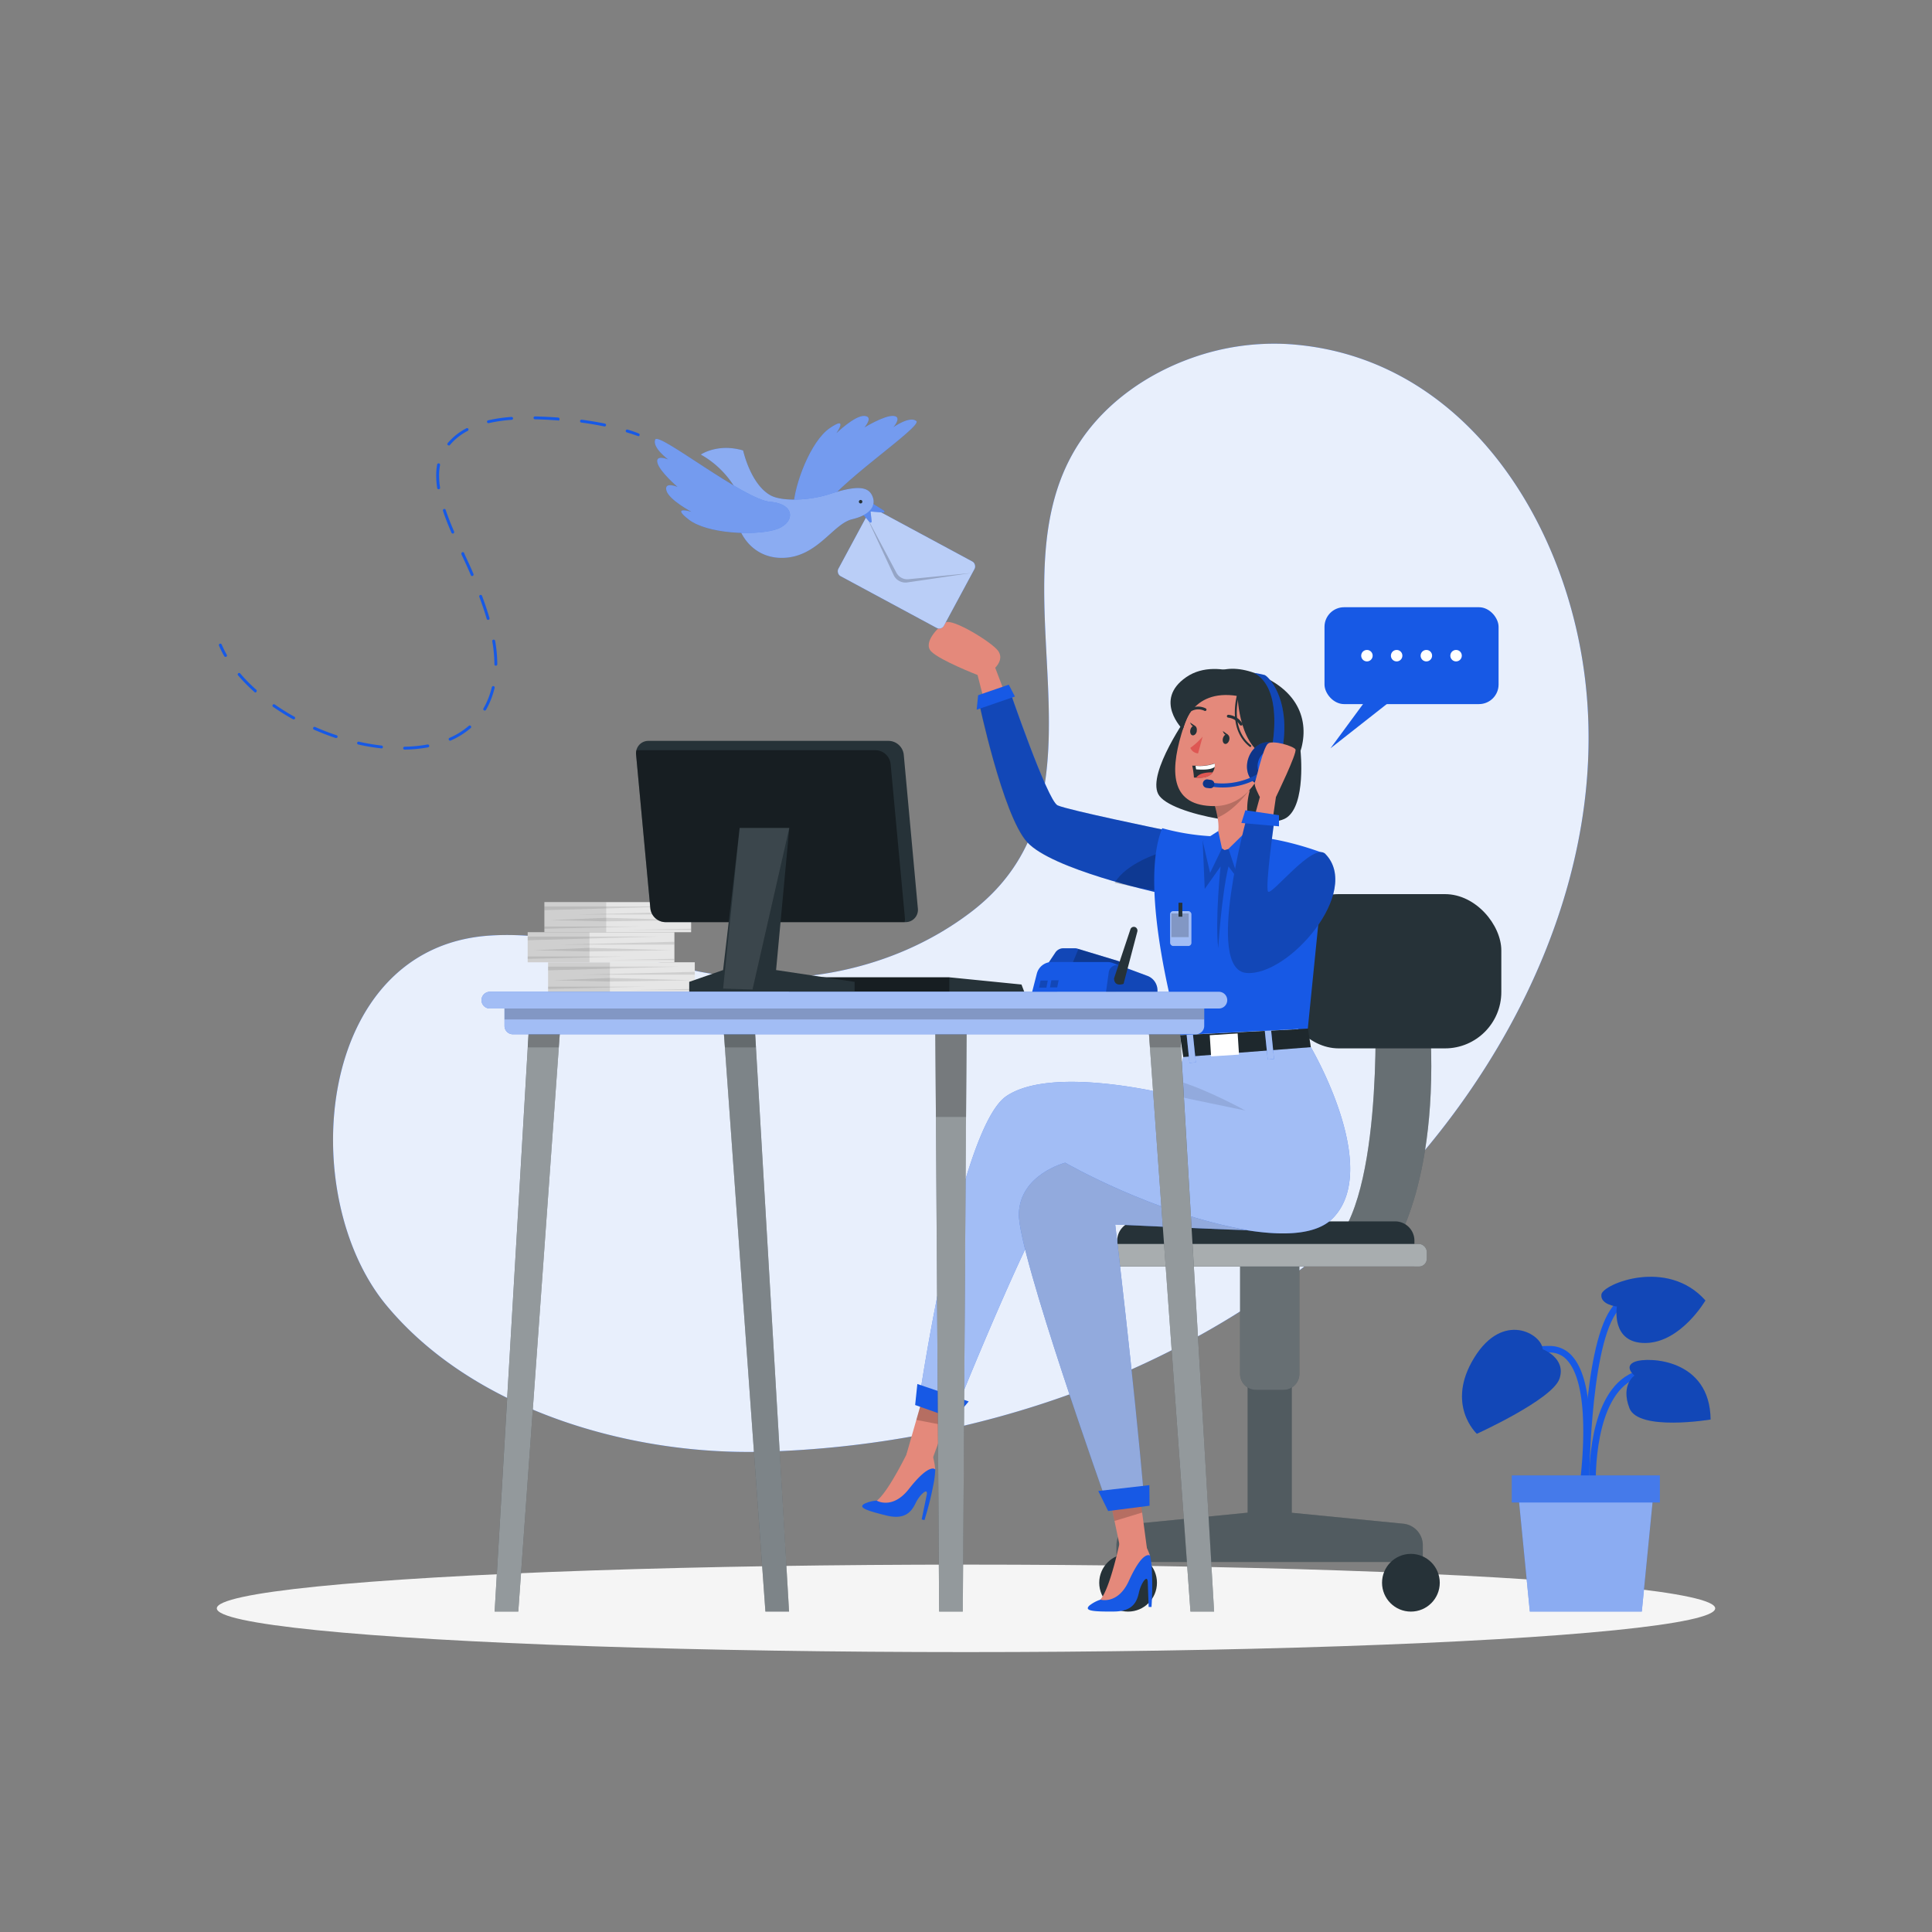 <svg xmlns="http://www.w3.org/2000/svg" viewBox="0 0 500 500">
  <rect x="0" y="0" width="500" height="500" fill="#808080" stroke="none"/>
  <g id="freepik--background-simple--inject-3">
    <path
      d="M308.64,92.57a63.32,63.32,0,0,1,24.68-3.52c41.56,2.63,67.72,39.05,75.36,77.14,11.1,55.24-17,111.76-56.49,149.1-1.28,1.22-2.58,2.41-3.9,3.59-41.08,36.55-96.07,55.26-150.61,56.82-34.3,1-75-10.61-97.63-37.83-23.67-28.45-18.42-92.74,26.65-95.74,18.36-1.23,35.48,5.44,53.16,9.1,24.51,5.08,51.19.16,71.3-15.09,40-30.29,4-85.66,28.47-122C286.4,104.06,297,96.66,308.64,92.57Z"
      style="fill:#1759E5"></path>
    <path
      d="M308.64,92.57a63.32,63.32,0,0,1,24.68-3.52c41.56,2.63,67.72,39.05,75.36,77.14,11.1,55.24-17,111.76-56.49,149.1-1.28,1.22-2.58,2.41-3.9,3.59-41.08,36.55-96.07,55.26-150.61,56.82-34.3,1-75-10.61-97.63-37.83-23.67-28.45-18.42-92.74,26.65-95.74,18.36-1.23,35.48,5.44,53.16,9.1,24.51,5.08,51.19.16,71.3-15.09,40-30.29,4-85.66,28.47-122C286.4,104.06,297,96.66,308.64,92.57Z"
      style="fill:#fff;opacity:0.9;isolation:isolate"></path>
  </g>
  <g id="freepik--Shadow--inject-3">
    <ellipse id="freepik--path--inject-3" cx="250" cy="416.24" rx="193.89" ry="11.32" style="fill:#f5f5f5"></ellipse>
  </g>
  <g id="freepik--Plant--inject-3">
    <path
      d="M410.45,384.72c.15-1,3.65-25.17-3.36-33.51a7.59,7.59,0,0,0-5.82-2.87c-14.16-.33-16.09,11-16.11,11.15l1.67.26c.06-.41,1.74-10,14.4-9.72a5.92,5.92,0,0,1,4.57,2.26c6.52,7.77,3,31.93,3,32.18Z"
      style="fill:#1759E5"></path>
    <path
      d="M411.3,383.62l1.69-.06c0-.22-.56-22.25,10.29-26.8,10.64-4.45,15.43,4.71,15.62,5.1l1.51-.76c-.05-.11-5.67-11-17.78-5.89C410.71,360.2,411.27,382.66,411.3,383.62Z"
      style="fill:#1759E5"></path>
    <path
      d="M411.25,385.35c0-.35.11-35.19,6.9-45.38,6.52-9.79,17-5.18,17.49-5l.69-1.54c-.12-.05-12.26-5.41-19.59,5.58-7.07,10.61-7.17,44.86-7.17,46.32Z"
      style="fill:#1759E5"></path>
    <path d="M399.24,349.18s6.18,2.28,4.34,7.65-21.37,14.23-21.37,14.23-8.19-7.5-.67-19.7S399.07,345.33,399.24,349.18Z"
      style="fill:#1759E5"></path>
    <path d="M418.45,338.13s-4.38-.47-4-3.14,17.06-9.55,26.91,1.57c0,0-6.31,10.84-15.43,11S418.45,338.13,418.45,338.13Z"
      style="fill:#1759E5"></path>
    <path d="M423,356s-3-2.44.24-3.63,19.3-.86,19.46,15c0,0-18.67,3.11-21-2.94S423,356,423,356Z" style="fill:#1759E5">
    </path>
    <path d="M399.24,349.18s6.18,2.28,4.34,7.65-21.37,14.23-21.37,14.23-8.19-7.5-.67-19.7S399.07,345.33,399.24,349.18Z"
      style="opacity:0.2;isolation:isolate"></path>
    <path d="M418.45,338.13s-4.38-.47-4-3.14,17.06-9.55,26.91,1.57c0,0-6.31,10.84-15.43,11S418.45,338.13,418.45,338.13Z"
      style="opacity:0.2;isolation:isolate"></path>
    <path d="M423,356s-3-2.44.24-3.63,19.3-.86,19.46,15c0,0-18.67,3.11-21-2.94S423,356,423,356Z"
      style="opacity:0.2;isolation:isolate"></path>
    <polygon points="395.92 417.07 424.9 417.07 428.02 385.35 392.8 385.35 395.92 417.07" style="fill:#1759E5">
    </polygon>
    <polygon points="395.92 417.07 424.9 417.07 428.02 385.35 392.8 385.35 395.92 417.07"
      style="fill:#fff;opacity:0.5;isolation:isolate"></polygon>
    <rect x="391.25" y="381.85" width="38.32" height="7" transform="translate(820.82 770.69) rotate(180)"
      style="fill:#1759E5"></rect>
    <rect x="391.25" y="381.85" width="38.32" height="7" transform="translate(820.82 770.69) rotate(180)"
      style="fill:#fff;opacity:0.2;isolation:isolate"></rect>
  </g>
  <g id="freepik--Chair--inject-3">
    <path
      d="M363.12,394.33l-28.81-2.83V351H322.89v40.48L294,394.33a5.61,5.61,0,0,0-5.06,5.58v4.33h79.28v-4.33A5.6,5.6,0,0,0,363.12,394.33Z"
      style="fill:#263238"></path>
    <path
      d="M363.12,394.33l-28.81-2.83V351H322.89v40.48L294,394.33a5.61,5.61,0,0,0-5.06,5.58v4.33h79.28v-4.33A5.6,5.6,0,0,0,363.12,394.33Z"
      style="fill:#fff;opacity:0.2;isolation:isolate"></path>
    <circle cx="291.95" cy="409.61" r="7.47" style="fill:#263238"></circle>
    <circle cx="365.14" cy="409.61" r="7.47" style="fill:#263238"></circle>
    <path
      d="M320.93,323.64h15.35a0,0,0,0,1,0,0v31.93a4.13,4.13,0,0,1-4.13,4.13h-7.09a4.13,4.13,0,0,1-4.13-4.13V323.64A0,0,0,0,1,320.93,323.64Z"
      style="fill:#263238"></path>
    <path
      d="M320.93,323.64h15.35a0,0,0,0,1,0,0v31.93a4.13,4.13,0,0,1-4.13,4.13h-7.09a4.13,4.13,0,0,1-4.13-4.13V323.64A0,0,0,0,1,320.93,323.64Z"
      style="fill:#fff;opacity:0.3;isolation:isolate"></path>
    <path d="M355.9,260.35s2.18,54-12.86,63.29h17.17s13.3-18.39,9.54-63.29Z" style="fill:#263238"></path>
    <path d="M355.9,260.35s2.18,54-12.86,63.29h17.17s13.3-18.39,9.54-63.29Z"
      style="fill:#fff;opacity:0.3;isolation:isolate"></path>
    <path d="M289.13,316.09h76.92a0,0,0,0,1,0,0v6.69a5,5,0,0,1-5,5H294.13a5,5,0,0,1-5-5v-6.69A0,0,0,0,1,289.13,316.09Z"
      transform="translate(655.18 643.87) rotate(180)" style="fill:#263238"></path>
    <rect x="285.93" y="321.94" width="83.33" height="5.84" rx="2.01" transform="translate(655.18 649.72) rotate(180)"
      style="fill:#263238"></rect>
    <rect x="285.93" y="321.94" width="83.33" height="5.84" rx="2.01" transform="translate(655.18 649.72) rotate(180)"
      style="fill:#fff;opacity:0.6;isolation:isolate"></rect>
    <rect x="331.88" y="231.4" width="56.66" height="39.92" rx="14.58" style="fill:#263238"></rect>
  </g>
  <g id="freepik--Character--inject-3">
    <path
      d="M263.05,187.28l-5.49-14.47s2.36-2.18.74-4.39-11.74-8.42-13.58-7.33-5.95,5.21-3.73,7.5,12,6.1,12,6.1l4.86,19Z"
      style="fill:#e4897b"></path>
    <path d="M301.38,214.79s-25-5.13-27.67-6.36S261,177.77,261,177.77l-7.71,3.6s6.2,29.54,12.54,36.56,33.4,13,33.4,13Z"
      style="fill:#1759E5"></path>
    <path
      d="M299.17,230.9l-.46-.11c-1.36-.31-5.63-1.31-10.7-2.8-8.23-2.39-18.61-6-22.23-10.05-6.33-7-12.54-36.57-12.54-36.57l7.7-3.6s10.05,29.44,12.77,30.66,27.67,6.36,27.67,6.36Z"
      style="opacity:0.2;isolation:isolate"></path>
    <polygon points="261.07 177.19 262.66 180.26 252.76 183.67 253.14 179.92 261.07 177.19" style="fill:#1759E5">
    </polygon>
    <path d="M299.36,230.49c-1.38-.2-5.71-.87-10.89-2,2.95-5.1,11.59-7.72,11.59-7.72Z"
      style="opacity:0.2;isolation:isolate"></path>
    <path d="M336.58,194.41s1.47,13.83-3.65,17.23-30.33-.58-33.19-6.15,7.9-20.67,7.9-20.67Z" style="fill:#263238">
    </path>
    <polygon points="234.59 376.39 241.17 377.98 244.5 368.9 247.52 360.64 240.03 357.45 237.15 367.47 234.59 376.39"
      style="fill:#e4897b"></polygon>
    <polygon points="237.15 367.47 244.5 368.9 247.52 360.64 240.03 357.45 237.15 367.47"
      style="opacity:0.2;isolation:isolate"></polygon>
    <path
      d="M237.81,362.68l9.12,3.39s24.33-60.83,29.33-61,55.91,23.19,68.67,10.21S339.24,271,339.24,271s-30.69-4.38-33,2.55a48.61,48.61,0,0,0-1.3,6.22c-.35,2.12-.59,3.9-.59,3.9h0c-.95-.24-31.76-8.19-43.9,0C248.1,292,237.81,362.68,237.81,362.68Z"
      style="fill:#1759E5"></path>
    <path
      d="M237.81,362.68l9.12,3.39s24.33-60.83,29.33-61,55.91,23.19,68.67,10.21S339.24,271,339.24,271s-30.69-4.38-33,2.55a48.61,48.61,0,0,0-1.3,6.22c-.35,2.12-.59,3.9-.59,3.9h0c-.95-.24-31.76-8.19-43.9,0C248.1,292,237.81,362.68,237.81,362.68Z"
      style="fill:#fff;opacity:0.6;isolation:isolate"></path>
    <polygon points="290.27 402.34 296.82 400.67 295.56 391.26 294.39 382.64 286.29 383.37 288.39 393.42 290.27 402.34"
      style="fill:#e4897b"></polygon>
    <polygon points="288.44 393.62 295.6 391.44 294.41 382.73 286.3 383.42 288.44 393.62"
      style="opacity:0.2;isolation:isolate"></polygon>
    <polygon points="250.7 362.69 237.41 358.18 236.84 363.62 246.92 367.18 250.7 362.69" style="fill:#1759E5">
    </polygon>
    <path
      d="M322.89,318.36s-2.08.05-34.27-1.45c0,0,4.81,40.24,7.44,70.37l-9.63,1.64s-23-64.51-22.75-74.76,12-13.25,12-13.25S298.61,314.16,322.89,318.36Z"
      style="fill:#1759E5"></path>
    <path
      d="M322.89,318.36s-2.08.05-34.27-1.45c0,0,4.81,40.24,7.44,70.37l-9.63,1.64s-23-64.51-22.75-74.76,12-13.25,12-13.25S298.61,314.16,322.89,318.36Z"
      style="fill:#fff;opacity:0.6;isolation:isolate"></path>
    <path
      d="M322.89,318.36s-2.08.05-34.27-1.45c0,0,4.81,40.24,7.44,70.37l-9.63,1.64s-23-64.51-22.75-74.76,12-13.25,12-13.25S298.61,314.16,322.89,318.36Z"
      style="opacity:0.1;isolation:isolate"></path>
    <polygon points="297.46 384.36 284.23 385.87 286.79 391.05 297.5 389.68 297.46 384.36" style="fill:#1759E5">
    </polygon>
    <path d="M304.35,283.67l17.95,3.74s-9.92-5.48-17.36-7.64C304.59,281.89,304.35,283.67,304.35,283.67Z"
      style="opacity:0.1;isolation:isolate"></path>
    <polygon points="338.5 266.23 339.24 271 306.24 273.55 305.37 267.9 338.5 266.23" style="fill:#263238"></polygon>
    <polygon points="338.5 266.23 339.24 271 306.24 273.55 305.37 267.9 338.5 266.23"
      style="opacity:0.2;isolation:isolate"></polygon>
    <rect x="327.66" y="265.81" width="1.64" height="8.35" transform="translate(682.85 504.96) rotate(174.13)"
      style="fill:#1759E5"></rect>
    <rect x="313.25" y="267.66" width="7.24" height="5.49" transform="translate(650.44 519.93) rotate(176.32)"
      style="fill:#fff"></rect>
    <rect x="307.4" y="266.7" width="1.64" height="8.35" transform="translate(642.54 508.79) rotate(174.13)"
      style="fill:#1759E5"></rect>
    <rect x="327.66" y="265.81" width="1.64" height="8.35" transform="translate(682.85 504.96) rotate(174.13)"
      style="fill:#fff;opacity:0.6;isolation:isolate"></rect>
    <rect x="307.4" y="266.7" width="1.64" height="8.35" transform="translate(642.54 508.79) rotate(174.13)"
      style="fill:#fff;opacity:0.6;isolation:isolate"></rect>
    <path
      d="M300.78,214.34a60,60,0,0,0,19,2.09C330.38,215.89,343,221,343,221l-4.54,45.2-33.14,1.67S294.23,230.16,300.78,214.34Z"
      style="fill:#1759E5"></path>
    <path d="M306.11,188.81s1.86-21.94,20.2-14c23,10,4.72,36.74-6.53,31.26S306.11,188.81,306.11,188.81Z"
      style="fill:#263238"></path>
    <path
      d="M311.25,217.66l.53,12.4,4.11-5.83s-1.47,13.71-.61,21.18c0,0,.79-13.39,2.65-21.18l4.37,5.83,6.27-12.32S318.42,214.09,311.25,217.66Z"
      style="opacity:0.2;isolation:isolate"></path>
    <path d="M316.93,220l9.49-2.68c-5.85-4-2.9-13-2.9-13l-9.4,3.3a27.67,27.67,0,0,1,1,4c1,5.86-1.66,6.33-1.66,6.33Z"
      style="fill:#e4897b"></path>
    <path d="M314.12,207.57a27.67,27.67,0,0,1,1,4c4.5-1.81,8.39-7.32,8.39-7.32Z" style="opacity:0.2;isolation:isolate">
    </path>
    <path
      d="M320.26,179.45c-8.33-1.84-12,2-14.5,10.46-3.13,10.55-2.44,18.69,8.47,18.71C329.05,208.64,334.08,182.51,320.26,179.45Z"
      style="fill:#e4897b"></path>
    <path d="M311.24,190.64a17.72,17.72,0,0,1-3.18,2.91,2.34,2.34,0,0,0,2,1.43Z" style="fill:#de5753"></path>
    <path d="M316.49,191.08c-.17.68.06,1.33.52,1.44s.95-.35,1.12-1-.06-1.32-.52-1.44S316.66,190.4,316.49,191.08Z"
      style="fill:#263238"></path>
    <path d="M317.79,190.13l-1.33-.94S316.89,190.62,317.79,190.13Z" style="fill:#263238"></path>
    <path d="M308.07,188.86c-.17.68.06,1.33.52,1.44s1-.35,1.12-1-.06-1.32-.52-1.44S308.24,188.18,308.07,188.86Z"
      style="fill:#263238"></path>
    <path d="M309.37,187.91,308,187S308.47,188.39,309.37,187.91Z" style="fill:#263238"></path>
    <path
      d="M321.18,187.77a.37.37,0,0,1-.33-.19,4.09,4.09,0,0,0-3-1.86.38.38,0,0,1-.33-.4.37.37,0,0,1,.4-.33,4.79,4.79,0,0,1,3.62,2.26.36.36,0,0,1-.16.49A.45.45,0,0,1,321.18,187.77Z"
      style="fill:#263238"></path>
    <path
      d="M311.87,184a.35.35,0,0,1-.19-.06,3.64,3.64,0,0,0-3.15,0,.35.35,0,0,1-.46-.2.36.36,0,0,1,.2-.47,4.31,4.31,0,0,1,3.8.08.36.36,0,0,1,.11.5A.37.37,0,0,1,311.87,184Z"
      style="fill:#263238"></path>
    <path
      d="M326.25,195.49s-2.38-7.7-.62-12.85c0,0-15-10.39-19.52,6.17,0,0,1.67-15.22,16.06-12.38s9.68,23.75.91,28.35C323.08,204.78,327.71,200.3,326.25,195.49Z"
      style="fill:#263238"></path>
    <path d="M324.5,197a3.74,3.74,0,0,1,4.67-2.47c2.52.85,2.57,6.42-4.12,6.27C324.08,200.73,323.76,199.72,324.5,197Z"
      style="fill:#e4897b"></path>
    <path
      d="M308.55,198.14a21.29,21.29,0,0,1,.44,3.1l.54,0c2.49.21,3.71-.52,4.31-1.38a3.17,3.17,0,0,0,.52-1.43,3,3,0,0,0,0-.87,11.84,11.84,0,0,1-5,.59C308.88,198.18,308.55,198.14,308.55,198.14Z"
      style="fill:#263238"></path>
    <path d="M309.4,198.2l.15.91c2.34.19,4,0,4.81-.63a3,3,0,0,0,0-.87A11.84,11.84,0,0,1,309.4,198.2Z" style="fill:#fff">
    </path>
    <path d="M309.53,201.29c2.49.21,3.71-.52,4.31-1.38a8.07,8.07,0,0,0-2.8.31A3,3,0,0,0,309.53,201.29Z"
      style="fill:#de5753"></path>
    <path
      d="M320.29,180.12s.32,14.43,9,16.17-.8-18.56-.8-18.56-12.9-8.42-21.5-2.48-.86,13.56-.86,13.56S307.92,178.09,320.29,180.12Z"
      style="fill:#263238"></path>
    <path
      d="M323.6,193.33a.25.25,0,0,1-.16-.06c-6.16-4.84-3.12-14.1-3.09-14.19a.26.26,0,0,1,.32-.16.25.25,0,0,1,.15.32c0,.09-2.95,9,2.93,13.64a.24.24,0,0,1,0,.35A.22.22,0,0,1,323.6,193.33Z"
      style="fill:#263238"></path>
    <path
      d="M331.8,199.25c-1.1,2.94-3.93,4.59-6.32,3.7s-3.43-4-2.33-6.94,3.93-4.59,6.32-3.69S332.9,196.32,331.8,199.25Z"
      style="fill:#1759E5"></path>
    <path
      d="M331.8,199.25c-1.1,2.94-3.93,4.59-6.32,3.7s-3.43-4-2.33-6.94,3.93-4.59,6.32-3.69S332.9,196.32,331.8,199.25Z"
      style="opacity:0.4;isolation:isolate"></path>
    <path d="M329,194.44s3.59-16.07-4.46-20.28a22.24,22.24,0,0,1,2.72.53c1,.3,7.47,6.82,4.22,21.26Z"
      style="fill:#1759E5"></path>
    <path d="M329,194.44s3.59-16.07-4.46-20.28a22.24,22.24,0,0,1,2.72.53c1,.3,7.47,6.82,4.22,21.26Z"
      style="opacity:0.2;isolation:isolate"></path>
    <path d="M314,203.64l-.6-.09.16-1a18.34,18.34,0,0,0,12.69-2.69l.59.8A18.85,18.85,0,0,1,314,203.64Z"
      style="fill:#1759E5"></path>
    <g style="opacity:0.2;isolation:isolate">
      <path d="M314,203.64l-.6-.09.16-1a18.34,18.34,0,0,0,12.69-2.69l.59.8A18.85,18.85,0,0,1,314,203.64Z"></path>
    </g>
    <path d="M331.46,198.85c-.72,1.94-2.6,3-4.17,2.44s-2.27-2.64-1.54-4.58,2.6-3,4.17-2.44S332.19,196.91,331.46,198.85Z"
      style="fill:#1759E5"></path>
    <path
      d="M313.06,204l-.81-.11a1.08,1.08,0,0,1-.93-1.22h0a1.08,1.08,0,0,1,1.22-.94l.8.11a1.1,1.1,0,0,1,.94,1.22h0A1.1,1.1,0,0,1,313.06,204Z"
      style="fill:#1759E5"></path>
    <path
      d="M313.06,204l-.81-.11a1.08,1.08,0,0,1-.93-1.22h0a1.08,1.08,0,0,1,1.22-.94l.8.11a1.1,1.1,0,0,1,.94,1.22h0A1.1,1.1,0,0,1,313.06,204Z"
      style="opacity:0.4;isolation:isolate"></path>
    <polygon points="323.87 213.85 317.93 219.68 320.31 226.84 328.57 217.74 323.87 213.85" style="fill:#1759E5">
    </polygon>
    <polygon points="315.28 215.07 316.24 219.56 313.17 225.91 311.25 217.66 315.28 215.07" style="fill:#1759E5">
    </polygon>
    <path
      d="M322.6,218.91l3.45-12.63s-1.67-3.14-1.31-3.8,2.16-9.14,3.44-10.06,6.55.65,7.08,1.51-5.05,12.35-5.05,12.35l-2,13.69Z"
      style="fill:#e4897b"></path>
    <path
      d="M343,221c9.5,9.72-9.53,31.74-20.44,30.8s.28-40.86.28-40.86l7,1.15s-2.45,17.28-1.68,18.63S339.85,217.77,343,221Z"
      style="fill:#1759E5"></path>
    <path
      d="M343,221c9.5,9.72-9.53,31.74-20.44,30.8s.28-40.86.28-40.86l7,1.15s-2.45,17.28-1.68,18.63S339.85,217.77,343,221Z"
      style="opacity:0.2;isolation:isolate"></path>
    <polygon points="322.3 209.69 321.27 212.99 331 213.85 331 210.97 322.3 209.69" style="fill:#1759E5"></polygon>
    <rect x="302.82" y="235.8" width="5.52" height="9.02" rx="0.79"
      style="fill:#fff;opacity:0.6;isolation:isolate"></rect>
    <rect x="303.15" y="236.4" width="4.48" height="6.13" style="opacity:0.2;isolation:isolate"></rect>
    <rect x="305" y="233.63" width="0.99" height="3.61" style="fill:#263238"></rect>
    <path
      d="M223.71,389.17a8.88,8.88,0,0,1,3.17-.81h0s3.8-2.23,7.56-10.92l4.23,0a3.48,3.48,0,0,1,3.26,2.33,1.87,1.87,0,0,1,.12.58,26.08,26.08,0,0,1-.33,3.05,84.35,84.35,0,0,1-2.47,10l-.72-.18,1.3-6.32c.44-2.14-1.82-.07-2.86,2.09s-2.65,4.35-7.33,3.28C224.19,390.93,222,390.15,223.71,389.17Z"
      style="fill:#1759E5"></path>
    <path
      d="M235.21,375.17s-5.29,11.06-8.33,13.19c0,0,4.08,2.43,8.33-3,5.49-7,6.84-5.05,6.84-5.05a20.1,20.1,0,0,0-.67-3.57C240.56,374.5,235.21,375.17,235.21,375.17Z"
      style="fill:#e4897b"></path>
    <path
      d="M281.93,415.52a9.25,9.25,0,0,1,2.89-1.54h0s3.16-3.07,4.75-12.4l4.11-1a3.49,3.49,0,0,1,3.71,1.5,2.07,2.07,0,0,1,.26.54,23.88,23.88,0,0,1,.41,3,84.1,84.1,0,0,1-.05,10.26h-.74l-.23-6.44c-.09-2.19-1.78.36-2.29,2.71s-1.54,4.84-6.34,4.91C282.82,417.12,280.5,416.88,281.93,415.52Z"
      style="fill:#1759E5"></path>
    <path
      d="M289.78,399.19s-2.51,12-5,14.79c0,0,4.54,1.4,7.38-4.87,3.68-8.1,5.45-6.52,5.45-6.52a20,20,0,0,0-1.49-3.31C294.82,397.28,289.78,399.19,289.78,399.19Z"
      style="fill:#e4897b"></path>
  </g>
  <g id="freepik--speech-bubble--inject-3">
    <rect x="342.78" y="157.15" width="45.05" height="25.07" rx="5.07" style="fill:#1759E5"></rect>
    <polygon points="354.85 179.36 344.33 193.66 361.3 180.32 354.85 179.36" style="fill:#1759E5"></polygon>
    <path d="M355.24,169.68a1.48,1.48,0,1,1-1.47-1.47A1.47,1.47,0,0,1,355.24,169.68Z" style="fill:#fff"></path>
    <path d="M362.93,169.68a1.48,1.48,0,1,1-1.47-1.47A1.47,1.47,0,0,1,362.93,169.68Z" style="fill:#fff"></path>
    <path d="M370.62,169.68a1.48,1.48,0,1,1-1.47-1.47A1.47,1.47,0,0,1,370.62,169.68Z" style="fill:#fff"></path>
    <path d="M378.31,169.68a1.48,1.48,0,1,1-1.47-1.47A1.47,1.47,0,0,1,378.31,169.68Z" style="fill:#fff"></path>
  </g>
  <g id="freepik--Bird--inject-3">
    <rect x="219.08" y="137.45" width="31.05" height="19.52" rx="1.38" transform="translate(97.86 -93.65) rotate(28.31)"
      style="fill:#1759E5"></rect>
    <rect x="219.08" y="137.45" width="31.05" height="19.52" rx="1.38" transform="translate(97.86 -93.65) rotate(28.31)"
      style="fill:#fff;opacity:0.7;isolation:isolate"></rect>
    <path d="M224.25,133.69,232,148.24a3.18,3.18,0,0,0,3.12,1.66l16.21-1.6-16.5,2.43a3.38,3.38,0,0,1-3.56-1.92Z"
      style="opacity:0.2;isolation:isolate"></path>
    <path
      d="M205.34,131c.27-5.56,4.39-16.77,9.4-20.2s1.71,1.32,1.71,1.32,4.75-4.62,7.25-4.48,0,3,0,3,5.15-3.17,7.52-3,0,2.91,0,2.91,4.22-3,5.93-1.59-21.89,17-24.52,23.34S205.07,136.61,205.34,131Z"
      style="fill:#1759E5"></path>
    <path
      d="M205.34,131c.27-5.56,4.39-16.77,9.4-20.2s1.71,1.32,1.71,1.32,4.75-4.62,7.25-4.48,0,3,0,3,5.15-3.17,7.52-3,0,2.91,0,2.91,4.22-3,5.93-1.59-21.89,17-24.52,23.34S205.07,136.61,205.34,131Z"
      style="fill:#fff;opacity:0.4;isolation:isolate"></path>
    <path d="M225.62,130.16l3.15,2a.26.26,0,0,1-.16.48l-3.31-.26.28,2.54a.28.28,0,0,1-.49.22L223.18,133Z"
      style="fill:#1759E5"></path>
    <path d="M225.62,130.16l3.15,2a.26.26,0,0,1-.16.48l-3.31-.26.28,2.54a.28.28,0,0,1-.49.22L223.18,133Z"
      style="fill:#fff;opacity:0.3;isolation:isolate"></path>
    <path
      d="M181.37,117.64s4.36-3,10.95-1.06c0,0,1.89,8.71,7.08,11.61,2.85,1.59,9.82,1.45,15.34-.33,6.55-2.12,9.75-2.12,10.94.33s-.13,5-5.14,6.19-9,9.89-18.07,10-13.89-9-11.6-17A24.16,24.16,0,0,0,181.37,117.64Z"
      style="fill:#1759E5"></path>
    <path
      d="M181.37,117.64s4.36-3,10.95-1.06c0,0,1.89,8.71,7.08,11.61,2.85,1.59,9.82,1.45,15.34-.33,6.55-2.12,9.75-2.12,10.94.33s-.13,5-5.14,6.19-9,9.89-18.07,10-13.89-9-11.6-17A24.16,24.16,0,0,0,181.37,117.64Z"
      style="fill:#fff;opacity:0.5;isolation:isolate"></path>
    <path d="M223.18,129.84a.45.45,0,1,1-.45-.45A.45.45,0,0,1,223.18,129.84Z" style="fill:#263238"></path>
    <path
      d="M200.36,137.16c-5.37,1.46-17.31,1-22.11-2.7s.72-2,.72-2-5.85-3.09-6.5-5.51,2.88-.94,2.88-.94-4.6-3.91-5.2-6.21,2.76-.9,2.76-.9-4.19-3.08-3.34-5.15,22.94,15.57,29.77,16.12S205.8,135.68,200.36,137.16Z"
      style="fill:#1759E5"></path>
    <path
      d="M200.36,137.16c-5.37,1.46-17.31,1-22.11-2.7s.72-2,.72-2-5.85-3.09-6.5-5.51,2.88-.94,2.88-.94-4.6-3.91-5.2-6.21,2.76-.9,2.76-.9-4.19-3.08-3.34-5.15,22.94,15.57,29.77,16.12S205.8,135.68,200.36,137.16Z"
      style="fill:#fff;opacity:0.4;isolation:isolate"></path>
    <path
      d="M165.16,112.83a.25.25,0,0,1-.12,0c-.93-.33-1.88-.64-2.84-.93a.38.38,0,0,1-.25-.47.38.38,0,0,1,.47-.25c1,.29,1.93.61,2.87,1a.37.37,0,0,1-.13.72Z"
      style="fill:#1759E5"></path>
    <path
      d="M104.72,194a.38.38,0,0,1-.38-.37.38.38,0,0,1,.37-.38,35.8,35.8,0,0,0,5.93-.58.38.38,0,0,1,.44.3.37.37,0,0,1-.3.44,36.3,36.3,0,0,1-6.06.59Zm-6-.32h0a51.69,51.69,0,0,1-6-1,.38.38,0,0,1-.29-.45.38.38,0,0,1,.45-.28,55.76,55.76,0,0,0,5.9,1,.38.38,0,0,1,0,.75Zm17.77-2a.37.37,0,0,1-.34-.22.37.37,0,0,1,.19-.5,19.44,19.44,0,0,0,5-3.13.38.38,0,0,1,.5.57,20.54,20.54,0,0,1-5.19,3.25A.4.4,0,0,1,116.47,191.7ZM87,191a.25.25,0,0,1-.12,0c-1.9-.63-3.81-1.37-5.66-2.18a.38.38,0,0,1,.31-.69c1.82.8,3.7,1.53,5.59,2.16a.38.38,0,0,1,.23.48A.37.37,0,0,1,87,191Zm-11-4.86a.31.31,0,0,1-.18,0c-1.79-1-3.53-2.08-5.15-3.21a.37.37,0,1,1,.43-.61c1.6,1.11,3.31,2.18,5.09,3.17a.37.37,0,0,1,.14.51A.39.39,0,0,1,75.93,186.17Zm49.44-2.29a.31.31,0,0,1-.18,0,.37.37,0,0,1-.14-.51c.31-.54.6-1.1.86-1.68a20.62,20.62,0,0,0,1.3-3.81.39.39,0,0,1,.46-.28.38.38,0,0,1,.27.46,22.33,22.33,0,0,1-1.35,3.94c-.27.6-.57,1.19-.89,1.75A.38.38,0,0,1,125.37,183.88Zm-59.3-4.62a.38.38,0,0,1-.24-.09,43.51,43.51,0,0,1-4.27-4.34.38.38,0,0,1,0-.53.37.37,0,0,1,.52,0,42.93,42.93,0,0,0,4.19,4.25.38.38,0,0,1,0,.53A.37.37,0,0,1,66.07,179.26Zm62.18-6.94a.37.37,0,0,1-.37-.38,35,35,0,0,0-.55-5.93.38.38,0,0,1,.3-.44.39.39,0,0,1,.44.31,35.49,35.49,0,0,1,.56,6.06.38.38,0,0,1-.38.38Zm-2-11.86a.38.38,0,0,1-.36-.27c-.51-1.75-1.14-3.61-1.91-5.69a.37.37,0,0,1,.22-.49.38.38,0,0,1,.48.22c.78,2.1,1.41,4,1.93,5.74a.38.38,0,0,1-.25.47Zm-4.14-11.35a.36.36,0,0,1-.33-.21c-.64-1.6-1.51-3.44-2.42-5.39l0-.1a.38.38,0,0,1,.68-.32l0,.1c.92,2,1.78,3.81,2.42,5.38a.39.39,0,0,1-.2.51Zm-5-11a.37.37,0,0,1-.35-.22c-.9-2.09-1.62-3.94-2.19-5.65a.38.38,0,0,1,.23-.48.38.38,0,0,1,.48.24c.56,1.69,1.27,3.52,2.17,5.59a.37.37,0,0,1-.2.49A.32.32,0,0,1,117.2,138.13Zm-3.66-11.46a.38.38,0,0,1-.37-.32,20.66,20.66,0,0,1-.26-3.24,14.79,14.79,0,0,1,.26-2.89.38.38,0,0,1,.74.15,14,14,0,0,0-.25,2.74,20.56,20.56,0,0,0,.25,3.13.39.39,0,0,1-.31.43Zm2.61-11.36a.37.37,0,0,1-.24-.08.38.38,0,0,1,0-.53,16,16,0,0,1,4.81-3.81.38.38,0,0,1,.51.15.39.39,0,0,1-.16.51,15.24,15.24,0,0,0-4.58,3.63A.37.37,0,0,1,116.15,115.31Zm40.32-4.9h-.08c-1.92-.4-3.91-.74-5.92-1a.37.37,0,0,1-.32-.42.37.37,0,0,1,.42-.32c2,.26,4,.6,6,1a.38.38,0,0,1-.07.75Zm-30-.85a.37.37,0,0,1-.08-.74,39.56,39.56,0,0,1,6-.87.38.38,0,0,1,.4.35.37.37,0,0,1-.35.4,38,38,0,0,0-5.9.85Zm18-.7h0c-1.74-.12-3.81-.25-6-.29a.38.38,0,0,1-.37-.38.37.37,0,0,1,.38-.37c2.21.05,4.3.17,6,.29a.37.37,0,0,1,.35.4A.38.38,0,0,1,144.52,108.86Z"
      style="fill:#1759E5"></path>
    <path
      d="M58.36,170a.37.37,0,0,1-.33-.19,24.54,24.54,0,0,1-1.35-2.72.37.37,0,0,1,.2-.49.38.38,0,0,1,.49.2,25.88,25.88,0,0,0,1.31,2.64.36.36,0,0,1-.32.56Z"
      style="fill:#1759E5"></path>
  </g>
  <g id="freepik--Desk--inject-3">
    <rect x="141.85" y="249.04" width="37.96" height="7.78" style="fill:#fff"></rect>
    <rect x="141.85" y="249.04" width="37.96" height="7.78" style="opacity:0.1;isolation:isolate"></rect>
    <rect x="141.85" y="249.04" width="15.99" height="7.78" style="opacity:0.1;isolation:isolate"></rect>
    <polygon points="141.85 250.16 175.64 250.16 141.85 251.12 141.85 250.16" style="opacity:0.1;isolation:isolate">
    </polygon>
    <polygon points="179.81 251.51 150.52 252.24 179.81 252.24 179.81 251.51" style="opacity:0.1;isolation:isolate">
    </polygon>
    <polygon points="143.4 253.69 157.84 253.1 179.07 253.69 157.84 254.02 143.4 253.69"
      style="opacity:0.1;isolation:isolate"></polygon>
    <polygon points="141.85 255.34 166.87 255.34 141.85 255.93 141.85 255.34" style="opacity:0.1;isolation:isolate">
    </polygon>
    <polygon points="179.75 255.93 163.04 256.24 179.81 256.24 179.75 255.93" style="opacity:0.1;isolation:isolate">
    </polygon>
    <rect x="136.57" y="241.26" width="37.96" height="7.78" style="fill:#fff"></rect>
    <rect x="136.57" y="241.26" width="37.96" height="7.78" style="opacity:0.1;isolation:isolate"></rect>
    <rect x="136.57" y="241.26" width="15.99" height="7.78" style="opacity:0.1;isolation:isolate"></rect>
    <polygon points="136.57 242.38 170.36 242.38 136.57 243.33 136.57 242.38" style="opacity:0.1;isolation:isolate">
    </polygon>
    <polygon points="174.53 243.73 145.24 244.46 174.53 244.46 174.53 243.73" style="opacity:0.1;isolation:isolate">
    </polygon>
    <polygon points="138.11 245.91 152.55 245.31 173.78 245.91 152.55 246.24 138.11 245.91"
      style="opacity:0.1;isolation:isolate"></polygon>
    <polygon points="136.57 247.55 161.59 247.55 136.57 248.15 136.57 247.55" style="opacity:0.1;isolation:isolate">
    </polygon>
    <polygon points="174.47 248.15 157.76 248.46 174.53 248.46 174.47 248.15" style="opacity:0.1;isolation:isolate">
    </polygon>
    <rect x="140.9" y="233.47" width="37.96" height="7.78" style="fill:#fff"></rect>
    <rect x="140.9" y="233.47" width="37.96" height="7.78" style="opacity:0.1;isolation:isolate"></rect>
    <rect x="140.9" y="233.47" width="15.99" height="7.78" style="opacity:0.1;isolation:isolate"></rect>
    <polygon points="140.9 234.59 174.69 234.59 140.9 235.55 140.9 234.59" style="opacity:0.1;isolation:isolate">
    </polygon>
    <polygon points="178.86 235.94 149.57 236.67 178.86 236.67 178.86 235.94" style="opacity:0.1;isolation:isolate">
    </polygon>
    <polygon points="142.45 238.12 156.89 237.53 178.12 238.12 156.89 238.45 142.45 238.12"
      style="opacity:0.1;isolation:isolate"></polygon>
    <polygon points="140.9 239.77 165.92 239.77 140.9 240.36 140.9 239.77" style="opacity:0.1;isolation:isolate">
    </polygon>
    <polygon points="178.81 240.36 162.1 240.67 178.86 240.67 178.81 240.36" style="opacity:0.1;isolation:isolate">
    </polygon>
    <polygon points="204.15 256.66 205.13 252.93 245.69 252.93 264.36 254.8 265.07 256.66 204.15 256.66"
      style="fill:#263238"></polygon>
    <polygon points="245.69 252.93 245.69 256.66 204.15 256.66 205.13 252.93 245.69 252.93"
      style="opacity:0.4;isolation:isolate"></polygon>
    <path
      d="M237.54,235.08a3.19,3.19,0,0,1-3.22,3.57H172.2a4,4,0,0,1-3.89-3.57l-3.69-39.77a3.41,3.41,0,0,1,.08-1.16,3.17,3.17,0,0,1,3.14-2.41H230a4,4,0,0,1,3.89,3.57Z"
      style="fill:#263238"></path>
    <path
      d="M234.1,238.65H172.2a4,4,0,0,1-3.89-3.57l-3.69-39.77a3.41,3.41,0,0,1,.08-1.16h61.9a4,4,0,0,1,3.89,3.57l3.69,39.77A3.41,3.41,0,0,1,234.1,238.65Z"
      style="opacity:0.4;isolation:isolate"></path>
    <polygon
      points="191.42 214.26 204.27 214.26 200.85 251.05 221.17 254.1 221.17 256.66 178.37 256.66 178.37 254.1 187.14 251.05 191.42 214.26"
      style="fill:#263238"></polygon>
    <polygon points="204.27 214.26 194.75 256.08 187.14 255.85 191.42 214.26 204.27 214.26"
      style="fill:#fff;opacity:0.1;isolation:isolate"></polygon>
    <polygon points="204.21 417.07 198.09 417.07 187.08 263.82 195.21 263.82 204.21 417.07" style="fill:#263238">
    </polygon>
    <polygon points="204.22 417.07 198.09 417.07 187.62 271.44 187.08 264.07 195.21 264.07 195.65 271.44 204.22 417.07"
      style="fill:#fff;opacity:0.4;isolation:isolate"></polygon>
    <polygon points="195.65 271.07 187.62 271.07 187.08 264.07 195.21 264.07 195.65 271.07"
      style="opacity:0.2;isolation:isolate"></polygon>
    <polygon points="249.17 417.07 243.05 417.07 242.05 263.82 250.17 263.82 249.17 417.07" style="fill:#263238">
    </polygon>
    <polygon points="250.18 264.07 250.02 288.8 249.18 417.07 243.05 417.07 242.21 288.8 242.05 264.07 250.18 264.07"
      style="fill:#fff;opacity:0.5;isolation:isolate"></polygon>
    <polygon points="250.18 264.07 250.02 289.07 242.21 289.07 242.05 264.07 250.18 264.07"
      style="opacity:0.2;isolation:isolate"></polygon>
    <polygon points="314.21 417.07 308.09 417.07 297.08 263.82 305.21 263.82 314.21 417.07" style="fill:#263238">
    </polygon>
    <polygon points="314.22 417.07 308.09 417.07 297.62 271.44 297.08 264.07 305.21 264.07 305.65 271.44 314.22 417.07"
      style="fill:#fff;opacity:0.5;isolation:isolate"></polygon>
    <polygon points="305.65 271.07 297.62 271.07 297.08 264.07 305.21 264.07 305.65 271.07"
      style="opacity:0.2;isolation:isolate"></polygon>
    <polygon points="134.13 417.07 128.01 417.07 137.01 263.82 145.14 263.82 134.13 417.07" style="fill:#263238">
    </polygon>
    <polygon points="145.14 264.07 144.6 271.44 134.13 417.07 128.01 417.07 136.57 271.44 137.01 264.07 145.14 264.07"
      style="fill:#fff;opacity:0.5;isolation:isolate"></polygon>
    <polygon points="137.01 264.07 145.14 264.07 144.6 271.07 136.57 271.07 137.01 264.07"
      style="opacity:0.2;isolation:isolate"></polygon>
    <path
      d="M130.57,260H311.65a0,0,0,0,1,0,0v5.51a2.16,2.16,0,0,1-2.16,2.16H132.73a2.16,2.16,0,0,1-2.16-2.16V260A0,0,0,0,1,130.57,260Z"
      style="fill:#1759E5"></path>
    <path
      d="M130.57,260H311.65a0,0,0,0,1,0,0v5.51a2.16,2.16,0,0,1-2.16,2.16H132.73a2.16,2.16,0,0,1-2.16-2.16V260A0,0,0,0,1,130.57,260Z"
      style="fill:#fff;opacity:0.6;isolation:isolate"></path>
    <rect x="130.57" y="259.99" width="181.08" height="3.84" style="opacity:0.2;isolation:isolate"></rect>
    <path
      d="M315.45,261H126.77a2.16,2.16,0,0,1-2.16-2.16h0a2.17,2.17,0,0,1,2.16-2.17H315.45a2.17,2.17,0,0,1,2.16,2.17h0A2.16,2.16,0,0,1,315.45,261Z"
      style="fill:#1759E5"></path>
    <path
      d="M315.45,261H126.77a2.16,2.16,0,0,1-2.16-2.16h0a2.17,2.17,0,0,1,2.16-2.17H315.45a2.17,2.17,0,0,1,2.16,2.17h0A2.16,2.16,0,0,1,315.45,261Z"
      style="fill:#fff;opacity:0.6;isolation:isolate"></path>
    <path
      d="M270.81,250l2.32-3.48a2.5,2.5,0,0,1,2.08-1.11h2.94a2.46,2.46,0,0,1,.72.11l10.49,3.18a2.47,2.47,0,0,1,1.42,1.11l1.51,2.53Z"
      style="fill:#1759E5"></path>
    <path
      d="M292.29,252.34,277,250.68l-6.21-.68,2.32-3.48a2.5,2.5,0,0,1,2.08-1.11h2.94a2.58,2.58,0,0,1,.73.11l.23.07,10.25,3.11a2.48,2.48,0,0,1,1.43,1.11Z"
      style="opacity:0.2;isolation:isolate"></path>
    <path d="M292.29,252.34,277,250.68l2.09-5.09,10.25,3.11a2.48,2.48,0,0,1,1.43,1.11Z"
      style="opacity:0.2;isolation:isolate"></path>
    <path
      d="M299.55,256.33v.33H267.13l1.2-4.69a4,4,0,0,1,3.89-3H286.6a3.94,3.94,0,0,1,1.4.25l1.8.67,7.14,2.66A4,4,0,0,1,299.55,256.33Z"
      style="fill:#1759E5"></path>
    <path d="M299.55,256.33v.33H286.24l.71-5.07a2.13,2.13,0,0,1,2.85-1.69l7.14,2.66A4,4,0,0,1,299.55,256.33Z"
      style="opacity:0.2;isolation:isolate"></path>
    <path
      d="M288.31,253.22l4.24-12.71a.93.93,0,0,1,1.32-.54h0a1,1,0,0,1,.48,1.08l-3.57,13.56S288.41,255.57,288.31,253.22Z"
      style="fill:#263238"></path>
    <polygon points="270.81 255.61 268.93 255.61 269.29 253.76 271.17 253.76 270.81 255.61"
      style="opacity:0.2;isolation:isolate"></polygon>
    <polygon points="273.61 255.54 271.73 255.54 272.09 253.69 273.97 253.69 273.61 255.54"
      style="opacity:0.2;isolation:isolate"></polygon>
  </g>
</svg>